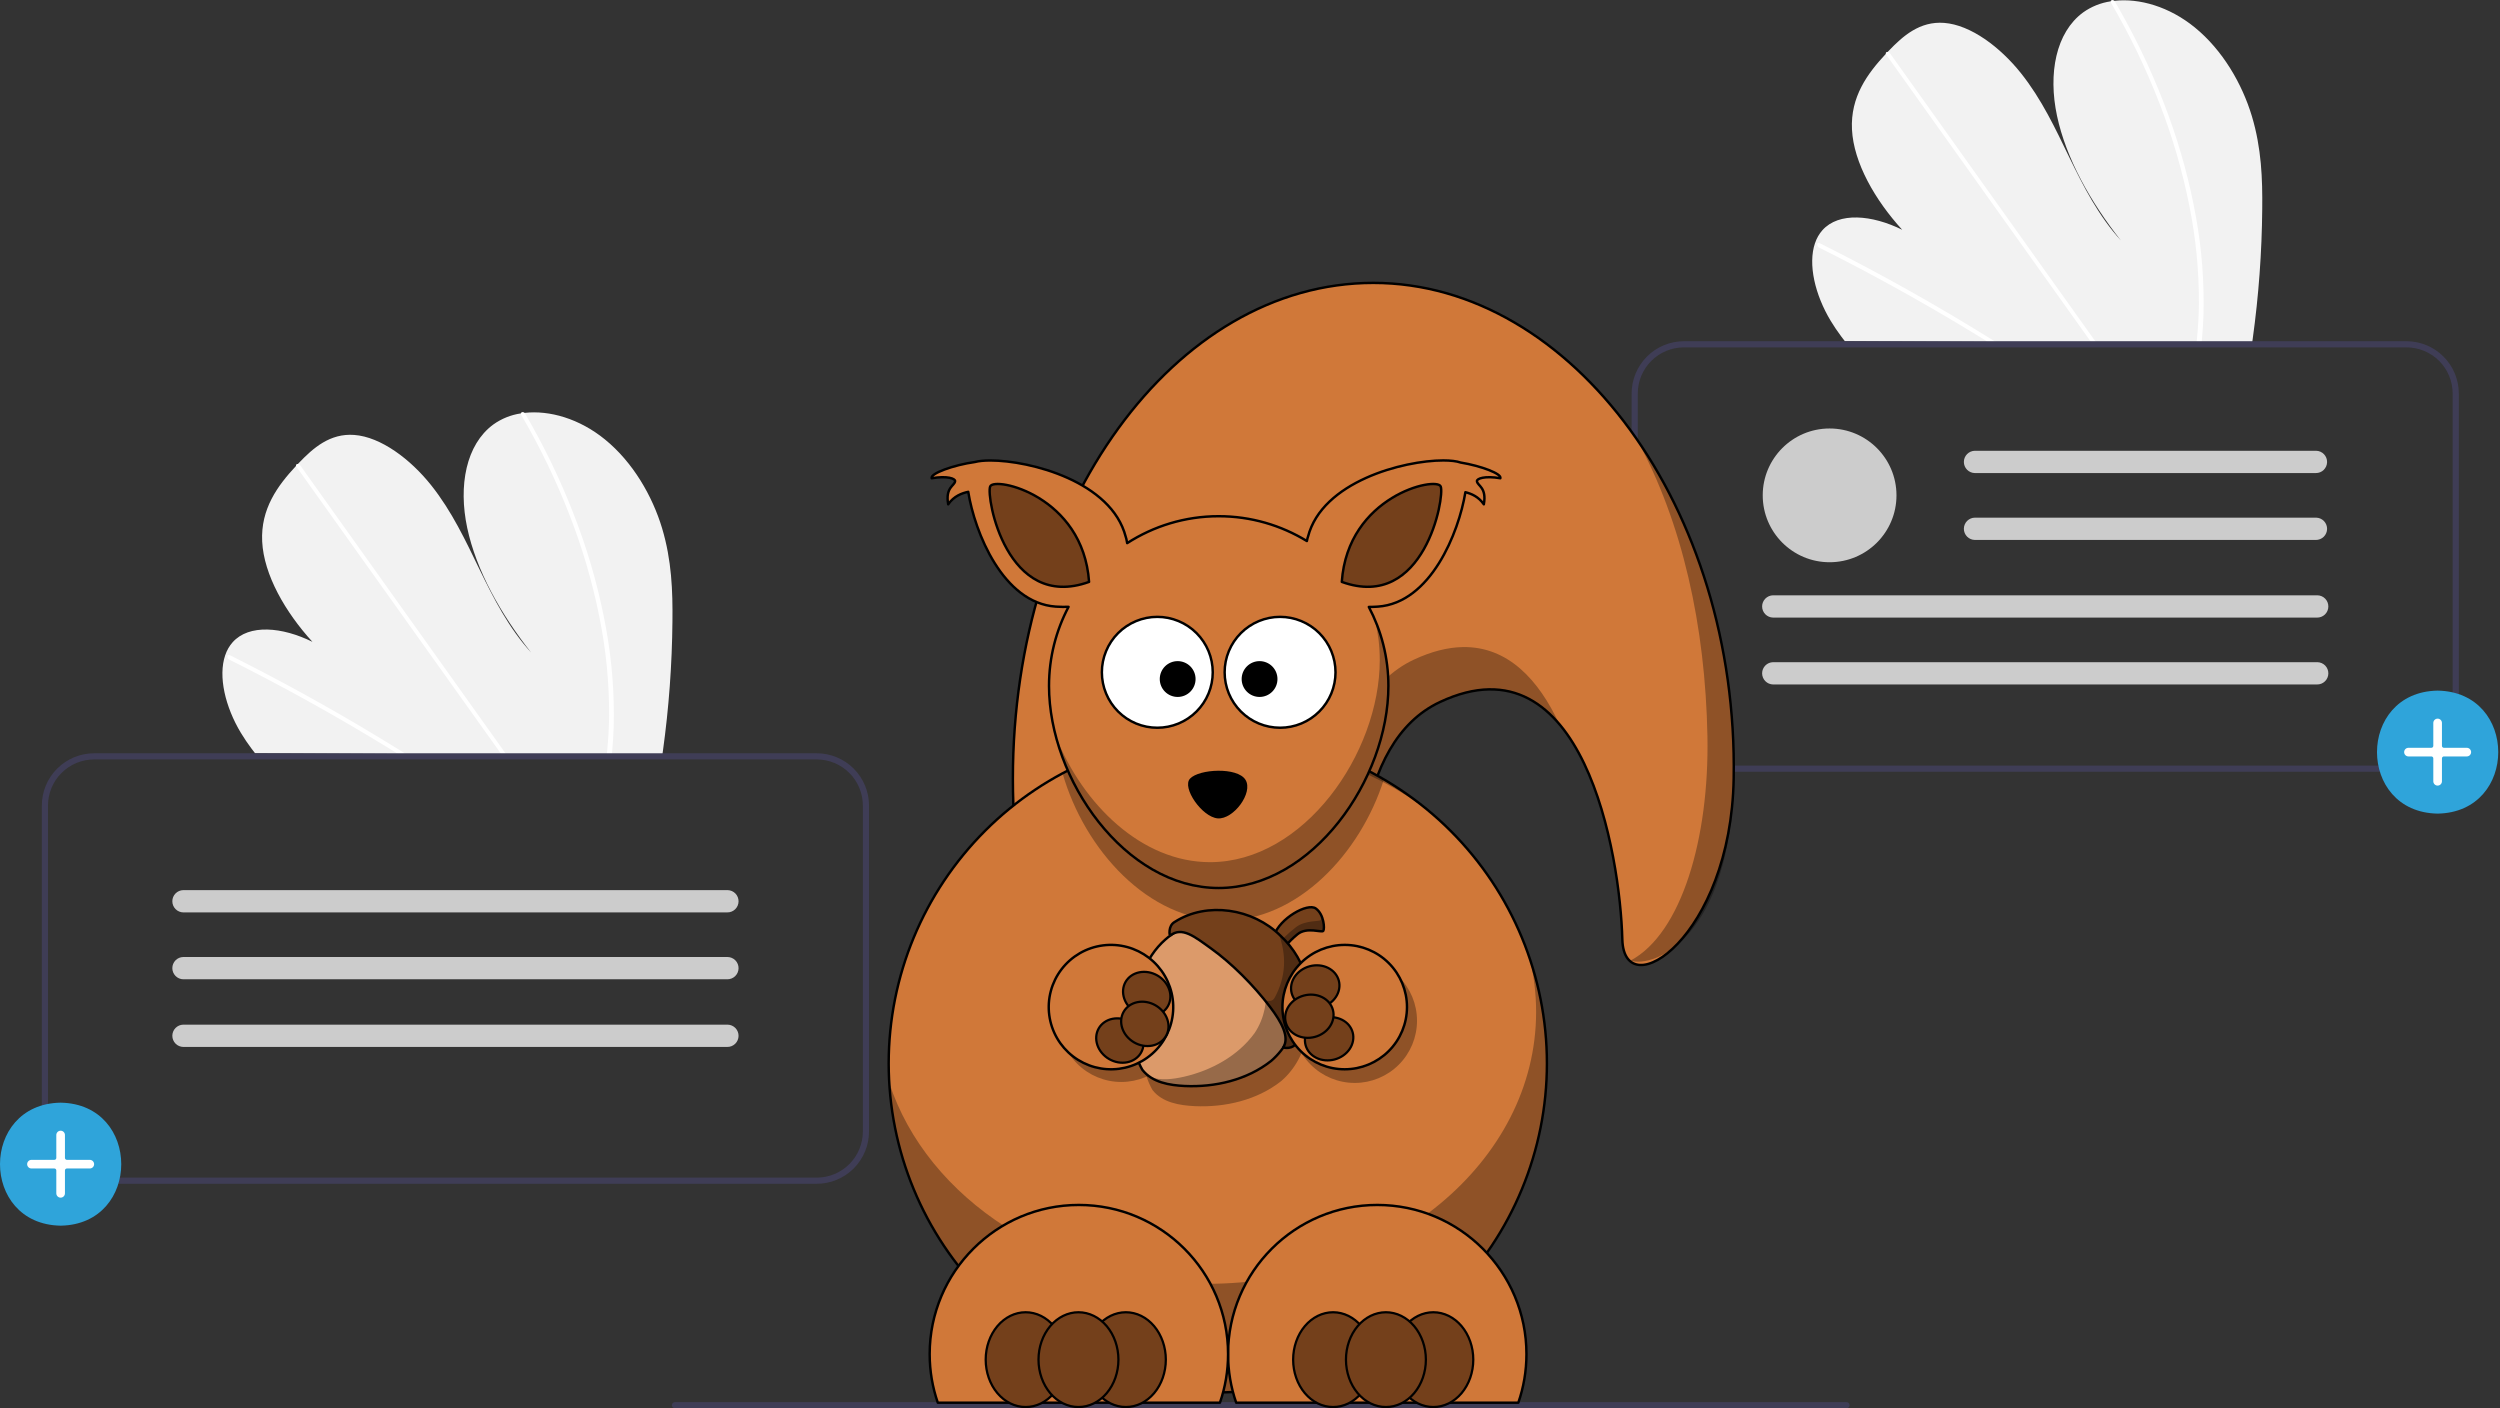 <svg width="813" height="458" viewBox="0 0 813 458" fill="none" xmlns="http://www.w3.org/2000/svg">
<rect x="0" y="0" width="813" height="458" fill="#333333" stroke="none"/>
<g clip-path="url(#clip0_503_416)">
<path d="M735.679 67.951C735.555 82.091 734.519 96.208 732.578 110.215C732.511 110.707 732.437 111.199 732.368 111.69L599.949 110.951C599.56 110.462 599.177 109.968 598.806 109.467C597.57 107.812 596.412 106.109 595.348 104.348C590.235 95.862 587.895 85.926 590.24 79.071L590.282 78.965C590.789 77.464 591.586 76.078 592.63 74.886C597.977 68.866 608.79 69.87 618.602 74.728C609.801 65.095 602.794 52.939 602.261 42.089C601.739 31.505 607.273 23.945 613.275 17.519C613.472 17.307 613.669 17.101 613.866 16.894C613.962 16.788 614.063 16.688 614.158 16.581C618.842 11.685 624.301 6.858 632.204 7.442C640.871 8.083 650.48 15.343 657.218 23.802C663.955 32.256 668.433 41.859 672.971 51.232C677.515 60.598 682.431 70.204 689.723 78.21C679.847 65.718 671.884 51.504 668.942 37.681C666.001 23.857 668.59 10.581 677.392 4.071C680.064 2.155 683.156 0.907 686.409 0.432C686.789 0.369 687.175 0.318 687.567 0.272C695.715 -0.655 705.444 2.163 713.721 8.9C722.837 16.317 729.157 27.312 732.301 37.75C735.446 48.188 735.781 58.237 735.679 67.951Z" fill="#F2F2F2"/>
<path d="M649.043 111.225L646.511 111.211C645.707 110.708 644.899 110.212 644.087 109.721C643.585 109.404 643.077 109.098 642.568 108.787C634.169 103.657 625.717 98.737 617.213 94.026C608.717 89.311 600.178 84.813 591.596 80.532C591.369 80.433 591.183 80.258 591.072 80.036C590.96 79.814 590.93 79.561 590.986 79.319C590.995 79.287 591.01 79.257 591.028 79.23C591.148 79.006 591.415 78.912 591.806 79.104C592.859 79.632 593.917 80.16 594.97 80.7C603.575 85.053 612.143 89.624 620.675 94.413C629.2 99.199 637.677 104.197 646.105 109.406C646.283 109.514 646.46 109.627 646.637 109.735C647.441 110.232 648.239 110.728 649.043 111.225Z" fill="white"/>
<path d="M681.691 111.407L680.125 111.399C679.772 110.904 679.425 110.41 679.072 109.916C670.775 98.281 662.479 86.646 654.185 75.01C640.603 55.962 627.025 36.913 613.452 17.864C613.371 17.762 613.311 17.645 613.275 17.52C613.159 17.098 613.469 16.85 613.866 16.894C614.034 16.918 614.194 16.977 614.337 17.068C614.479 17.159 614.601 17.279 614.693 17.421C622.308 28.103 629.921 38.782 637.532 49.456C651.043 68.41 664.553 87.361 678.06 106.31C678.919 107.513 679.779 108.722 680.638 109.925C680.991 110.419 681.344 110.913 681.691 111.407Z" fill="white"/>
<path d="M716.574 102.315C716.494 104.953 716.319 107.55 716.091 110.123C716.047 110.615 716.003 111.107 715.958 111.599L714.315 111.59C714.366 111.098 714.416 110.606 714.46 110.114C714.807 106.397 715.054 102.638 715.087 98.777C715.131 88.073 714.087 77.393 711.974 66.9C709.727 55.601 706.5 44.52 702.331 33.781C697.955 22.455 692.68 11.498 686.554 1.014C686.439 0.843 686.388 0.637 686.409 0.432C686.477 -0.036 687.101 -0.175 687.567 0.273C687.659 0.36 687.738 0.461 687.802 0.57C688.56 1.873 689.304 3.18 690.034 4.491C695.933 15.033 700.983 26.029 705.134 37.373C709.089 48.147 712.096 59.245 714.124 70.541C716.023 81.021 716.844 91.668 716.574 102.315Z" fill="white"/>
<path d="M218.679 201.951C218.555 216.091 217.519 230.208 215.578 244.215C215.51 244.707 215.436 245.199 215.368 245.69L82.949 244.951C82.56 244.462 82.177 243.968 81.806 243.467C80.57 241.812 79.412 240.109 78.348 238.348C73.235 229.862 70.895 219.926 73.24 213.071L73.282 212.965C73.788 211.464 74.586 210.078 75.63 208.886C80.978 202.866 91.79 203.87 101.602 208.728C92.801 199.095 85.793 186.939 85.261 176.089C84.739 165.505 90.273 157.944 96.275 151.519C96.472 151.307 96.669 151.1 96.866 150.894C96.962 150.788 97.063 150.687 97.158 150.581C101.841 145.685 107.301 140.858 115.204 141.442C123.871 142.083 133.48 149.343 140.218 157.802C146.955 166.256 151.433 175.859 155.971 185.232C160.515 194.598 165.431 204.204 172.723 212.21C162.847 199.718 154.884 185.504 151.942 171.681C149.001 157.857 151.59 144.581 160.392 138.071C163.064 136.155 166.156 134.907 169.409 134.432C169.789 134.369 170.175 134.318 170.567 134.272C178.715 133.345 188.444 136.163 196.721 142.9C205.837 150.317 212.157 161.312 215.301 171.75C218.446 182.188 218.781 192.237 218.679 201.951Z" fill="#F2F2F2"/>
<path d="M132.043 245.225L129.511 245.211C128.707 244.708 127.899 244.212 127.087 243.721C126.585 243.404 126.077 243.098 125.568 242.787C117.169 237.657 108.717 232.737 100.213 228.026C91.717 223.311 83.178 218.813 74.596 214.532C74.369 214.433 74.183 214.258 74.072 214.036C73.96 213.814 73.93 213.561 73.986 213.319C73.995 213.287 74.01 213.257 74.028 213.23C74.148 213.006 74.415 212.912 74.806 213.104C75.859 213.632 76.917 214.16 77.97 214.699C86.575 219.053 95.143 223.624 103.675 228.413C112.2 233.199 120.677 238.197 129.105 243.406C129.283 243.514 129.46 243.627 129.637 243.735C130.441 244.232 131.239 244.728 132.043 245.225Z" fill="white"/>
<path d="M164.691 245.407L163.125 245.399C162.772 244.904 162.425 244.41 162.072 243.916C153.775 232.281 145.479 220.646 137.185 209.01C123.603 189.962 110.025 170.913 96.452 151.865C96.371 151.762 96.311 151.645 96.275 151.52C96.159 151.098 96.469 150.85 96.866 150.894C97.034 150.918 97.194 150.977 97.337 151.068C97.479 151.159 97.601 151.279 97.694 151.421C105.308 162.103 112.921 172.782 120.532 183.456C134.043 202.41 147.553 221.361 161.06 240.31C161.919 241.513 162.779 242.722 163.638 243.925C163.991 244.419 164.344 244.913 164.691 245.407Z" fill="white"/>
<path d="M199.574 236.315C199.494 238.953 199.319 241.55 199.091 244.123C199.047 244.615 199.003 245.107 198.958 245.599L197.315 245.59C197.366 245.098 197.416 244.606 197.46 244.114C197.807 240.397 198.054 236.638 198.087 232.777C198.131 222.073 197.087 211.393 194.974 200.899C192.727 189.601 189.5 178.52 185.331 167.781C180.955 156.455 175.68 145.498 169.554 135.014C169.439 134.843 169.388 134.637 169.409 134.432C169.477 133.964 170.101 133.825 170.567 134.273C170.659 134.36 170.738 134.461 170.802 134.57C171.56 135.873 172.304 137.18 173.034 138.491C178.933 149.033 183.983 160.029 188.134 171.373C192.089 182.147 195.096 193.245 197.124 204.541C199.023 215.021 199.844 225.668 199.574 236.315Z" fill="white"/>
<path d="M600.492 457.966H219.492C219.226 457.966 218.972 457.861 218.785 457.673C218.597 457.486 218.492 457.232 218.492 456.966C218.492 456.701 218.597 456.447 218.785 456.259C218.972 456.072 219.226 455.966 219.492 455.966H600.492C600.757 455.966 601.011 456.072 601.199 456.259C601.386 456.447 601.492 456.701 601.492 456.966C601.492 457.232 601.386 457.486 601.199 457.673C601.011 457.861 600.757 457.966 600.492 457.966Z" fill="#3F3D56"/>
<path d="M782.606 250.966H547.606C543.099 250.961 538.778 249.169 535.591 245.982C532.404 242.795 530.611 238.473 530.606 233.966V127.966C530.611 123.459 532.404 119.138 535.591 115.951C538.778 112.764 543.099 110.971 547.606 110.966H782.606C787.113 110.971 791.434 112.764 794.621 115.951C797.808 119.138 799.601 123.459 799.606 127.966V233.966C799.601 238.473 797.808 242.795 794.621 245.982C791.434 249.169 787.113 250.961 782.606 250.966ZM547.606 112.966C543.629 112.971 539.816 114.553 537.004 117.365C534.192 120.177 532.61 123.989 532.606 127.966V233.966C532.61 237.943 534.192 241.756 537.004 244.568C539.816 247.38 543.629 248.962 547.606 248.966H782.606C786.583 248.962 790.396 247.38 793.208 244.568C796.02 241.756 797.601 237.943 797.606 233.966V127.966C797.601 123.989 796.02 120.177 793.208 117.365C790.396 114.553 786.583 112.971 782.606 112.966H547.606Z" fill="#3F3D56"/>
<path d="M594.987 182.839C606.998 182.839 616.735 173.102 616.735 161.091C616.735 149.08 606.998 139.343 594.987 139.343C582.976 139.343 573.239 149.08 573.239 161.091C573.239 173.102 582.976 182.839 594.987 182.839Z" fill="#CCCCCC"/>
<path d="M642.215 146.592C641.264 146.608 640.358 146.997 639.691 147.675C639.024 148.353 638.65 149.266 638.65 150.217C638.65 151.168 639.024 152.081 639.691 152.759C640.358 153.437 641.264 153.825 642.215 153.841H753.093C754.053 153.855 754.979 153.487 755.668 152.818C756.357 152.15 756.752 151.236 756.768 150.276C756.784 149.316 756.418 148.39 755.752 147.699C755.085 147.009 754.172 146.61 753.212 146.592C753.173 146.592 753.133 146.592 753.093 146.592H642.215Z" fill="#CCCCCC"/>
<path d="M642.215 168.34C641.264 168.356 640.358 168.745 639.691 169.423C639.024 170.101 638.65 171.014 638.65 171.965C638.65 172.916 639.024 173.829 639.691 174.507C640.358 175.185 641.264 175.574 642.215 175.589H753.093C754.053 175.603 754.979 175.235 755.668 174.566C756.357 173.898 756.752 172.984 756.768 172.024C756.784 171.064 756.418 170.138 755.752 169.447C755.085 168.757 754.172 168.358 753.212 168.34C753.173 168.34 753.133 168.34 753.093 168.34H642.215Z" fill="#CCCCCC"/>
<path d="M576.607 193.592C575.656 193.608 574.75 193.997 574.083 194.675C573.416 195.353 573.042 196.266 573.042 197.217C573.042 198.168 573.416 199.081 574.083 199.759C574.75 200.437 575.656 200.825 576.607 200.841H753.485C753.962 200.85 754.436 200.765 754.88 200.591C755.323 200.416 755.728 200.156 756.071 199.825C756.415 199.494 756.689 199.098 756.879 198.661C757.069 198.224 757.171 197.753 757.178 197.276C757.186 196.8 757.1 196.326 756.924 195.883C756.749 195.439 756.488 195.035 756.156 194.693C755.824 194.351 755.427 194.077 754.99 193.888C754.552 193.7 754.081 193.599 753.604 193.592C753.565 193.592 753.525 193.592 753.485 193.592H576.607Z" fill="#CCCCCC"/>
<path d="M576.607 215.34C575.656 215.356 574.75 215.745 574.083 216.423C573.416 217.101 573.042 218.014 573.042 218.965C573.042 219.916 573.416 220.829 574.083 221.507C574.75 222.185 575.656 222.574 576.607 222.589H753.485C753.962 222.598 754.436 222.513 754.88 222.339C755.323 222.164 755.728 221.904 756.071 221.573C756.415 221.242 756.689 220.846 756.879 220.409C757.069 219.972 757.171 219.501 757.178 219.024C757.186 218.548 757.1 218.074 756.924 217.631C756.749 217.187 756.488 216.783 756.156 216.441C755.824 216.099 755.427 215.825 754.99 215.636C754.552 215.448 754.081 215.347 753.604 215.34C753.565 215.34 753.525 215.34 753.485 215.34H576.607Z" fill="#CCCCCC"/>
<path d="M792.716 224.588C819.006 225.037 819.002 264.143 792.715 264.588C766.426 264.139 766.43 225.034 792.716 224.588Z" fill="#2FA4DA"/>
<path d="M792.716 255.479C792.344 255.478 791.986 255.33 791.723 255.066C791.459 254.803 791.311 254.446 791.311 254.073V246.621C791.31 246.455 791.244 246.295 791.127 246.178C791.01 246.06 790.85 245.994 790.684 245.994H783.232C782.859 245.994 782.502 245.846 782.238 245.582C781.974 245.319 781.826 244.961 781.826 244.588C781.826 244.216 781.974 243.858 782.238 243.594C782.502 243.331 782.859 243.183 783.232 243.183H790.684C790.85 243.182 791.01 243.116 791.127 242.999C791.244 242.882 791.31 242.723 791.311 242.556V235.104C791.311 234.731 791.459 234.373 791.722 234.11C791.986 233.846 792.343 233.698 792.716 233.698C793.089 233.698 793.446 233.846 793.71 234.11C793.974 234.373 794.122 234.731 794.122 235.104V242.556C794.122 242.723 794.188 242.882 794.305 242.999C794.423 243.117 794.582 243.182 794.748 243.183H802.2C802.573 243.183 802.931 243.331 803.194 243.594C803.458 243.858 803.606 244.216 803.606 244.588C803.606 244.961 803.458 245.319 803.194 245.582C802.931 245.846 802.573 245.994 802.2 245.994H794.748C794.582 245.994 794.423 246.06 794.305 246.178C794.188 246.295 794.122 246.455 794.122 246.621V254.073C794.121 254.446 793.973 254.803 793.71 255.066C793.446 255.33 793.089 255.478 792.716 255.479Z" fill="white"/>
<path d="M265.606 384.966H30.606C26.099 384.961 21.777 383.169 18.59 379.982C15.403 376.794 13.611 372.473 13.606 367.966V261.966C13.611 257.459 15.403 253.138 18.59 249.951C21.777 246.764 26.099 244.971 30.606 244.966H265.606C270.113 244.971 274.434 246.764 277.621 249.951C280.808 253.138 282.601 257.459 282.606 261.966V367.966C282.601 372.473 280.808 376.794 277.621 379.982C274.434 383.169 270.113 384.961 265.606 384.966ZM30.606 246.966C26.629 246.971 22.816 248.553 20.004 251.365C17.192 254.177 15.61 257.989 15.606 261.966V367.966C15.61 371.943 17.192 375.756 20.004 378.568C22.816 381.38 26.629 382.962 30.606 382.966H265.606C269.583 382.962 273.395 381.38 276.207 378.568C279.019 375.756 280.601 371.943 280.606 367.966V261.966C280.601 257.989 279.019 254.177 276.207 251.365C273.395 248.553 269.583 246.971 265.606 246.966H30.606Z" fill="#3F3D56"/>
<path d="M59.607 289.468C58.656 289.484 57.75 289.872 57.083 290.55C56.416 291.228 56.042 292.141 56.042 293.092C56.042 294.043 56.416 294.956 57.083 295.634C57.75 296.312 58.656 296.701 59.607 296.717H236.485C236.962 296.726 237.436 296.641 237.88 296.466C238.323 296.292 238.728 296.032 239.072 295.701C239.415 295.369 239.689 294.974 239.879 294.537C240.069 294.099 240.171 293.629 240.178 293.152C240.186 292.675 240.1 292.202 239.924 291.758C239.749 291.315 239.488 290.911 239.156 290.568C238.824 290.226 238.427 289.953 237.99 289.764C237.552 289.575 237.081 289.474 236.604 289.468C236.565 289.467 236.525 289.467 236.485 289.468H59.607Z" fill="#CCCCCC"/>
<path d="M59.607 311.216C58.656 311.232 57.75 311.62 57.083 312.298C56.416 312.976 56.042 313.889 56.042 314.84C56.042 315.791 56.416 316.704 57.083 317.382C57.75 318.06 58.656 318.449 59.607 318.465H236.485C236.962 318.474 237.436 318.389 237.88 318.214C238.323 318.04 238.728 317.78 239.072 317.449C239.415 317.117 239.689 316.722 239.879 316.285C240.069 315.847 240.171 315.377 240.178 314.9C240.186 314.423 240.1 313.95 239.924 313.506C239.749 313.063 239.488 312.658 239.156 312.316C238.824 311.974 238.427 311.701 237.99 311.512C237.552 311.323 237.081 311.222 236.604 311.216C236.565 311.215 236.525 311.215 236.485 311.216H59.607Z" fill="#CCCCCC"/>
<path d="M59.607 333.216C58.656 333.232 57.75 333.62 57.083 334.298C56.416 334.976 56.042 335.889 56.042 336.84C56.042 337.791 56.416 338.704 57.083 339.382C57.75 340.06 58.656 340.449 59.607 340.465H236.485C236.962 340.474 237.436 340.389 237.88 340.214C238.323 340.04 238.728 339.78 239.072 339.449C239.415 339.117 239.689 338.722 239.879 338.285C240.069 337.847 240.171 337.377 240.178 336.9C240.186 336.423 240.1 335.95 239.924 335.506C239.749 335.063 239.488 334.658 239.156 334.316C238.824 333.974 238.427 333.701 237.99 333.512C237.552 333.323 237.081 333.222 236.604 333.216C236.565 333.215 236.525 333.215 236.485 333.216H59.607Z" fill="#CCCCCC"/>
<path d="M19.716 358.588C46.006 359.037 46.002 398.143 19.715 398.588C-6.574 398.139 -6.57 359.034 19.716 358.588Z" fill="#2FA4DA"/>
<path d="M19.716 389.478C19.343 389.478 18.986 389.33 18.723 389.066C18.459 388.803 18.311 388.445 18.311 388.073V380.62C18.31 380.454 18.244 380.295 18.127 380.178C18.01 380.06 17.85 379.994 17.684 379.994H10.232C9.859 379.994 9.502 379.846 9.238 379.582C8.974 379.318 8.826 378.961 8.826 378.588C8.826 378.215 8.974 377.858 9.238 377.594C9.502 377.33 9.859 377.182 10.232 377.182H17.684C17.85 377.182 18.009 377.116 18.127 376.999C18.244 376.881 18.31 376.722 18.311 376.556V369.103C18.312 368.731 18.46 368.375 18.724 368.112C18.987 367.849 19.344 367.702 19.716 367.702C20.088 367.702 20.445 367.849 20.709 368.112C20.972 368.375 21.121 368.731 21.122 369.103V376.556C21.122 376.722 21.188 376.881 21.305 376.999C21.423 377.116 21.582 377.182 21.748 377.182H29.2C29.573 377.182 29.931 377.33 30.194 377.594C30.458 377.858 30.606 378.215 30.606 378.588C30.606 378.961 30.458 379.318 30.194 379.582C29.931 379.846 29.573 379.994 29.2 379.994H21.748C21.582 379.994 21.423 380.06 21.305 380.178C21.188 380.295 21.122 380.454 21.122 380.62V388.073C21.121 388.445 20.973 388.803 20.709 389.066C20.446 389.33 20.089 389.478 19.716 389.478Z" fill="white"/>
<path d="M563.793 253.205C562.881 304.878 528.152 327.337 527.581 305.52C526.873 277.924 514.973 206.353 468.265 228.302C412.406 254.548 462.761 414.416 446.591 414.416C381.895 414.416 329.389 342.196 329.389 253.205C329.389 164.219 381.895 92 446.591 92C511.286 92 565.341 165.353 563.793 253.205V253.205Z" fill="url(#paint0_linear_503_416)" stroke="black" stroke-width="0.8" stroke-linecap="round" stroke-linejoin="round"/>
<path d="M532.14 142.619C547.143 169.736 554.589 203.739 555.258 239.44C555.881 272.421 546.888 303.568 530.212 312.393C537.999 314.883 562.881 304.872 563.786 253.198C564.541 210.737 552.293 171.662 532.14 142.619ZM475.658 210.429C470.863 210.52 465.569 211.805 459.73 214.543C403.871 240.789 454.233 400.657 438.063 400.657C404.744 400.657 374.659 381.5 353.313 350.76C374.732 389.428 408.549 414.416 446.591 414.416C462.761 414.416 412.4 254.548 468.259 228.302C485.577 220.171 498.113 224.888 507.068 235.45C500.39 221.062 490.353 210.154 475.658 210.429V210.429Z" fill="black" fill-opacity="0.314"/>
<path d="M503.055 345.822C503.055 374.197 491.779 401.409 471.708 421.473C451.636 441.537 424.413 452.809 396.028 452.809C367.642 452.809 340.419 441.537 320.348 421.473C300.276 401.409 289 374.197 289 345.822C289 317.447 300.276 290.235 320.348 270.171C340.419 250.107 367.642 238.835 396.028 238.835C424.413 238.835 451.636 250.107 471.708 270.171C491.779 290.235 503.055 317.447 503.055 345.822V345.822Z" fill="url(#paint1_linear_503_416)" stroke="black" stroke-width="0.8" stroke-linecap="round" stroke-linejoin="round"/>
<path d="M396.032 238.85C384.644 238.85 373.682 240.645 363.383 243.94C372.646 241.778 382.414 240.612 392.51 240.612C420.206 240.612 445.462 249.313 464.467 263.589C445.915 248.14 422.05 238.85 396.032 238.85ZM497.392 311.39C498.796 317.103 499.544 323 499.544 329.053C499.544 377.877 451.59 417.495 392.51 417.495C343.106 417.495 301.502 389.794 289.195 352.168C292.475 408.283 339.078 452.828 396.032 452.828C455.112 452.828 503.066 404.896 503.066 345.839C503.066 333.79 501.072 322.2 497.392 311.39Z" fill="black" fill-opacity="0.314"/>
<path d="M396.033 238.85C377.783 238.85 360.589 243.416 345.546 251.481C352.671 276.358 373.486 299.361 398.073 299.361C422.004 299.361 442.399 277.57 450.042 253.46C434.186 244.176 415.726 238.85 396.033 238.85V238.85Z" fill="black" fill-opacity="0.314"/>
<path fill-rule="evenodd" clip-rule="evenodd" d="M469.367 149.733C456.372 149.733 429.974 156.639 425.356 174.545C425.284 174.682 425.146 175.18 424.995 175.947C416.637 170.843 406.81 167.875 396.308 167.875C385.339 167.875 375.145 171.112 366.558 176.628C366.381 175.508 366.164 174.722 366.079 174.545C361.461 156.639 335.063 149.753 322.061 149.747C319.995 149.747 318.282 149.923 317.029 150.251C310.056 151.221 302.42 154.005 302.978 155.525C308.095 154.654 310.679 155.65 310.601 156.475C310.443 158.021 307.36 158.434 308.35 164.01C310.22 161.304 312.824 160.373 314.871 159.941C316.97 173.103 326.154 196.08 343.342 197.273C344.818 197.377 346.195 197.371 347.494 197.345C343.44 205.023 341.138 213.77 341.138 223.054C341.138 253.499 365.849 288.78 396.308 288.78C426.76 288.78 451.504 253.499 451.504 223.054C451.504 213.776 449.195 205.049 445.141 197.377C446.079 197.371 447.07 197.345 448.093 197.273C465.221 196.087 474.405 173.241 476.544 160.065C478.499 160.544 480.834 161.526 482.546 164.01C483.537 158.434 480.454 158.021 480.296 156.475C480.218 155.65 482.802 154.654 487.919 155.525C488.45 154.084 481.635 151.509 474.983 150.415C473.717 149.969 471.775 149.733 469.367 149.733V149.733Z" fill="url(#paint2_linear_503_416)" stroke="black" stroke-width="0.8" stroke-linejoin="round"/>
<path d="M417.346 313.113C408.201 303.974 391.926 303.509 382.243 312.098C375.427 318.067 372.711 327.232 371.819 335.913C371.189 342.17 371.563 348.886 374.778 354.461C378.005 358.602 383.627 359.473 388.56 359.722C398.394 360.161 408.785 357.79 416.644 351.572C426.117 343.454 428.327 328.34 421.374 317.981C420.239 316.212 418.868 314.581 417.346 313.113V313.113Z" fill="black" fill-opacity="0.314"/>
<path d="M384.877 331.623C384.877 336.989 382.744 342.136 378.948 345.931C375.152 349.726 370.003 351.857 364.634 351.857C359.266 351.857 354.117 349.726 350.321 345.931C346.525 342.136 344.392 336.989 344.392 331.623C344.392 326.257 346.525 321.11 350.321 317.315C354.117 313.521 359.266 311.389 364.634 311.389C370.003 311.389 375.152 313.521 378.948 317.315C382.744 321.11 384.877 326.257 384.877 331.623V331.623Z" fill="black" fill-opacity="0.314"/>
<path d="M414.066 306.562C404.921 297.423 388.646 296.957 378.963 305.547C372.147 311.515 369.431 320.681 368.539 329.362C367.909 335.619 368.283 342.335 371.498 347.91C374.725 352.051 380.347 352.922 385.281 353.171C395.114 353.61 405.505 351.238 413.364 345.021C422.837 336.903 425.048 321.788 418.094 311.43C416.959 309.661 415.588 308.03 414.066 306.562V306.562Z" fill="#DC9A6A" stroke="black" stroke-width="0.8" stroke-linecap="round" stroke-linejoin="round"/>
<path d="M393.441 299.505C395.389 299.97 397.279 300.685 399.043 301.68C400.755 302.604 402.376 303.711 403.826 305.002C412.57 312.471 414.374 326.426 407.991 335.966C402.553 343.428 393.913 348.099 385.077 350.143C381.495 350.949 377.415 351.506 373.925 350.183C377.152 352.397 381.423 352.98 385.274 353.17C395.107 353.609 405.498 351.238 413.364 345.02C422.837 336.902 425.047 321.788 418.094 311.429C416.959 309.654 415.588 308.029 414.066 306.555C408.719 301.209 400.926 298.837 393.441 299.505V299.505Z" fill="black" fill-opacity="0.314"/>
<path fill-rule="evenodd" clip-rule="evenodd" d="M414.309 304.262C416.113 298.667 425.211 293.498 427.908 295.444C430.604 297.396 430.814 302.035 430.335 302.722C429.863 303.404 424.995 301.301 421.925 303.836C418.861 306.365 417.32 308.527 417.32 308.527L414.309 304.262Z" fill="url(#paint3_linear_503_416)" stroke="black" stroke-width="0.8"/>
<path fill-rule="evenodd" clip-rule="evenodd" d="M429.764 297.875C429.823 298.484 429.738 298.988 429.574 299.185C429.108 299.742 424.444 299.198 421.453 301.511C418.468 303.823 416.959 305.592 416.959 305.592L414.571 303.588C414.479 303.817 414.381 304.04 414.309 304.262L417.32 308.534C417.32 308.534 418.861 306.365 421.925 303.83C424.995 301.301 429.863 303.404 430.335 302.716C430.663 302.251 430.663 299.919 429.764 297.875V297.875Z" fill="black" fill-opacity="0.314"/>
<path d="M416.408 304.295C407.427 295.411 392.542 293.118 382.072 299.781C379.704 301.084 380.419 304.354 380.446 304.301C384.401 301.176 388.501 304.616 393.887 308.475C400.48 313.199 407.729 320.445 413.049 327.488C416.775 332.415 419.439 337.256 417.307 340.644C417.418 340.676 420.514 341.548 421.931 338.665C429.069 325.228 425.034 312.321 416.408 304.295V304.295Z" fill="url(#paint4_linear_503_416)" stroke="black" stroke-width="0.8" stroke-linecap="round" stroke-linejoin="round"/>
<path d="M415.699 303.305C418.546 310.682 418.172 317.66 414.558 324.395C413.738 325.928 412.478 325.43 411.422 325.411C411.98 326.099 412.524 326.8 413.049 327.488C416.769 332.421 419.439 337.263 417.306 340.643C417.418 340.676 420.514 341.554 421.931 338.671C428.465 326.354 425.598 312.956 415.699 303.305V303.305Z" fill="black" fill-opacity="0.314"/>
<path d="M378.823 317.4C380.153 319.701 381.017 322.241 381.365 324.875C381.713 327.509 381.538 330.185 380.851 332.751C380.164 335.317 378.978 337.722 377.36 339.829C375.742 341.936 373.725 343.704 371.423 345.031C369.12 346.359 366.579 347.22 363.943 347.566C361.307 347.911 358.628 347.735 356.06 347.046C353.491 346.358 351.083 345.171 348.973 343.553C346.863 341.935 345.093 339.917 343.762 337.616C342.432 335.315 341.568 332.775 341.22 330.141C340.872 327.507 341.047 324.831 341.734 322.265C342.421 319.699 343.607 317.294 345.225 315.187C346.843 313.08 348.86 311.312 351.162 309.985C353.464 308.657 356.006 307.796 358.642 307.45C361.278 307.105 363.957 307.281 366.525 307.97C369.094 308.658 371.502 309.845 373.612 311.463C375.722 313.081 377.492 315.099 378.823 317.4V317.4Z" fill="url(#paint5_linear_503_416)" stroke="black" stroke-width="0.8" stroke-linecap="round" stroke-linejoin="round"/>
<path d="M460.815 331.937C460.815 337.304 458.682 342.451 454.886 346.245C451.09 350.04 445.941 352.172 440.572 352.172C435.204 352.172 430.055 350.04 426.259 346.245C422.463 342.451 420.33 337.304 420.33 331.937C420.33 326.571 422.463 321.424 426.259 317.63C430.055 313.835 435.204 311.703 440.572 311.703C445.941 311.703 451.09 313.835 454.886 317.63C458.682 321.424 460.815 326.571 460.815 331.937V331.937Z" fill="black" fill-opacity="0.314"/>
<path d="M451.614 341.802C447.815 345.597 442.663 347.73 437.292 347.733C431.921 347.735 426.771 345.606 422.975 341.815C419.179 338.024 417.048 332.88 417.05 327.516C417.052 322.152 419.188 317.007 422.988 313.212C426.787 309.418 431.939 307.285 437.31 307.282C442.681 307.28 447.831 309.408 451.627 313.2C455.423 316.991 457.554 322.134 457.552 327.499C457.55 332.863 455.414 338.008 451.614 341.802Z" fill="url(#paint6_linear_503_416)" stroke="black" stroke-width="0.8" stroke-linecap="round" stroke-linejoin="round"/>
<path d="M447.896 391.852C421.111 391.852 399.365 413.59 399.365 440.36C399.365 445.897 400.296 451.203 402.008 456.157H493.758C495.47 451.203 496.401 445.897 496.401 440.36C496.401 413.59 474.681 391.852 447.896 391.852V391.852Z" fill="url(#paint7_linear_503_416)" stroke="black" stroke-width="0.8" stroke-linecap="round" stroke-linejoin="round"/>
<path d="M350.833 391.852C324.049 391.852 302.328 413.59 302.328 440.36C302.328 445.897 303.26 451.203 304.972 456.157H396.721C398.433 451.203 399.365 445.897 399.365 440.36C399.365 413.59 377.618 391.852 350.833 391.852Z" fill="url(#paint8_linear_503_416)" stroke="black" stroke-width="0.8" stroke-linecap="round" stroke-linejoin="round"/>
<path d="M394.384 218.633C394.385 221 393.919 223.344 393.014 225.531C392.108 227.719 390.781 229.706 389.107 231.38C387.433 233.055 385.445 234.383 383.257 235.289C381.07 236.195 378.725 236.661 376.357 236.661C373.988 236.661 371.644 236.195 369.456 235.289C367.268 234.383 365.281 233.055 363.606 231.38C361.932 229.706 360.605 227.719 359.699 225.531C358.794 223.344 358.328 221 358.329 218.633C358.328 216.266 358.794 213.921 359.699 211.734C360.605 209.547 361.932 207.559 363.606 205.885C365.281 204.211 367.268 202.883 369.456 201.977C371.644 201.07 373.988 200.604 376.357 200.604C378.725 200.604 381.07 201.07 383.257 201.977C385.445 202.883 387.433 204.211 389.107 205.885C390.781 207.559 392.108 209.547 393.014 211.734C393.919 213.921 394.385 216.266 394.384 218.633V218.633Z" fill="white" stroke="black" stroke-width="0.8" stroke-linecap="round" stroke-linejoin="round"/>
<path d="M434.308 218.633C434.309 221 433.844 223.344 432.938 225.531C432.033 227.719 430.705 229.706 429.031 231.38C427.357 233.055 425.369 234.383 423.182 235.289C420.994 236.195 418.649 236.661 416.281 236.661C413.913 236.661 411.568 236.195 409.38 235.289C407.193 234.383 405.205 233.055 403.531 231.38C401.857 229.706 400.529 227.719 399.623 225.531C398.718 223.344 398.253 221 398.254 218.633C398.253 216.266 398.718 213.921 399.623 211.734C400.529 209.547 401.857 207.559 403.531 205.885C405.205 204.211 407.193 202.883 409.38 201.977C411.568 201.07 413.913 200.604 416.281 200.604C418.649 200.604 420.994 201.07 423.182 201.977C425.369 202.883 427.357 204.211 429.031 205.885C430.705 207.559 432.033 209.547 432.938 211.734C433.844 213.921 434.309 216.266 434.308 218.633Z" fill="white" stroke="black" stroke-width="0.8" stroke-linecap="round" stroke-linejoin="round"/>
<path d="M388.799 220.822C388.799 221.587 388.649 222.344 388.357 223.051C388.064 223.757 387.636 224.4 387.095 224.941C386.554 225.482 385.912 225.911 385.205 226.203C384.499 226.496 383.741 226.647 382.976 226.647C382.211 226.647 381.453 226.496 380.747 226.203C380.04 225.911 379.398 225.482 378.857 224.941C378.316 224.4 377.888 223.757 377.595 223.051C377.303 222.344 377.153 221.587 377.153 220.822C377.153 220.057 377.303 219.3 377.595 218.593C377.888 217.886 378.316 217.244 378.857 216.703C379.398 216.162 380.04 215.733 380.747 215.44C381.453 215.147 382.211 214.997 382.976 214.997C383.741 214.997 384.499 215.147 385.205 215.44C385.912 215.733 386.554 216.162 387.095 216.703C387.636 217.244 388.064 217.886 388.357 218.593C388.649 219.3 388.799 220.057 388.799 220.822V220.822Z" fill="black"/>
<path d="M415.432 220.822C415.433 221.587 415.283 222.344 414.991 223.051C414.698 223.757 414.269 224.4 413.729 224.941C413.188 225.482 412.546 225.911 411.839 226.203C411.132 226.496 410.375 226.647 409.61 226.647C408.845 226.647 408.087 226.496 407.38 226.203C406.674 225.911 406.032 225.482 405.491 224.941C404.95 224.4 404.521 223.757 404.229 223.051C403.937 222.344 403.786 221.587 403.787 220.822C403.786 220.057 403.937 219.3 404.229 218.593C404.521 217.886 404.95 217.244 405.491 216.703C406.032 216.162 406.674 215.733 407.38 215.44C408.087 215.147 408.845 214.997 409.61 214.997C410.375 214.997 411.132 215.147 411.839 215.44C412.546 215.733 413.188 216.162 413.729 216.703C414.269 217.244 414.698 217.886 414.991 218.593C415.283 219.3 415.433 220.057 415.432 220.822Z" fill="black"/>
<path fill-rule="evenodd" clip-rule="evenodd" d="M386.999 253.205C389.938 250.066 402.422 249.385 405.033 253.591C407.644 257.804 401.117 266.531 396.013 266.138C390.935 265.745 384.244 256.133 386.999 253.205Z" fill="black"/>
<path fill-rule="evenodd" clip-rule="evenodd" d="M354.166 189.234C352.231 161.245 323.393 154.87 322.002 158.192C320.618 161.52 327.27 198.937 354.166 189.234Z" fill="#74401B" stroke="black" stroke-width="0.8" stroke-linejoin="round"/>
<path fill-rule="evenodd" clip-rule="evenodd" d="M436.351 189.234C438.286 161.245 467.124 154.87 468.515 158.192C469.899 161.52 463.24 198.937 436.351 189.234Z" fill="url(#paint9_linear_503_416)" stroke="black" stroke-width="0.8" stroke-linejoin="round"/>
<path d="M346.535 442.156C346.535 446.243 345.166 450.162 342.729 453.052C340.293 455.942 336.988 457.565 333.542 457.565C330.096 457.565 326.791 455.942 324.354 453.052C321.918 450.162 320.549 446.243 320.549 442.156C320.549 438.069 321.918 434.149 324.354 431.259C326.791 428.37 330.096 426.746 333.542 426.746C336.988 426.746 340.293 428.37 342.729 431.259C345.166 434.149 346.535 438.069 346.535 442.156V442.156Z" fill="url(#paint10_linear_503_416)" stroke="black" stroke-width="0.734" stroke-linecap="round" stroke-linejoin="round"/>
<path d="M379.125 442.156C379.125 446.243 377.756 450.162 375.32 453.052C372.883 455.942 369.578 457.565 366.132 457.565C362.686 457.565 359.381 455.942 356.945 453.052C354.508 450.162 353.139 446.243 353.139 442.156C353.139 438.069 354.508 434.149 356.945 431.259C359.381 428.37 362.686 426.746 366.132 426.746C369.578 426.746 372.883 428.37 375.32 431.259C377.756 434.149 379.125 438.069 379.125 442.156V442.156Z" fill="url(#paint11_linear_503_416)" stroke="black" stroke-width="0.734" stroke-linecap="round" stroke-linejoin="round"/>
<path d="M363.709 442.156C363.709 446.243 362.34 450.162 359.904 453.052C357.467 455.942 354.162 457.565 350.716 457.565C347.27 457.565 343.965 455.942 341.529 453.052C339.092 450.162 337.723 446.243 337.723 442.156C337.723 438.069 339.092 434.149 341.529 431.259C343.965 428.37 347.27 426.746 350.716 426.746C354.162 426.746 357.467 428.37 359.904 431.259C362.34 434.149 363.709 438.069 363.709 442.156V442.156Z" fill="url(#paint12_linear_503_416)" stroke="black" stroke-width="0.734" stroke-linecap="round" stroke-linejoin="round"/>
<path d="M446.516 442.156C446.516 446.243 445.147 450.162 442.711 453.052C440.274 455.942 436.969 457.565 433.523 457.565C430.077 457.565 426.772 455.942 424.335 453.052C421.899 450.162 420.53 446.243 420.53 442.156C420.53 438.069 421.899 434.149 424.335 431.259C426.772 428.37 430.077 426.746 433.523 426.746C436.969 426.746 440.274 428.37 442.711 431.259C445.147 434.149 446.516 438.069 446.516 442.156V442.156Z" fill="url(#paint13_linear_503_416)" stroke="black" stroke-width="0.734" stroke-linecap="round" stroke-linejoin="round"/>
<path d="M479.11 442.156C479.11 446.243 477.741 450.162 475.305 453.052C472.868 455.942 469.563 457.565 466.117 457.565C462.671 457.565 459.366 455.942 456.929 453.052C454.493 450.162 453.124 446.243 453.124 442.156C453.124 438.069 454.493 434.149 456.929 431.259C459.366 428.37 462.671 426.746 466.117 426.746C469.563 426.746 472.868 428.37 475.305 431.259C477.741 434.149 479.11 438.069 479.11 442.156V442.156Z" fill="url(#paint14_linear_503_416)" stroke="black" stroke-width="0.734" stroke-linecap="round" stroke-linejoin="round"/>
<path d="M463.694 442.156C463.694 446.243 462.325 450.162 459.888 453.052C457.451 455.942 454.146 457.565 450.7 457.565C447.254 457.565 443.95 455.942 441.513 453.052C439.076 450.162 437.707 446.243 437.707 442.156C437.707 438.069 439.076 434.149 441.513 431.259C443.95 428.37 447.254 426.746 450.7 426.746C454.146 426.746 457.451 428.37 459.888 431.259C462.325 434.149 463.694 438.069 463.694 442.156V442.156Z" fill="url(#paint15_linear_503_416)" stroke="black" stroke-width="0.734" stroke-linecap="round" stroke-linejoin="round"/>
<path d="M447.155 201.702C448.159 205.855 448.697 210.206 448.697 214.661C448.697 245.107 423.959 280.374 393.5 280.374C371.301 280.374 352.178 261.63 343.427 239.675C350.204 265.024 371.314 288.793 396.308 288.793C426.766 288.793 451.504 253.499 451.504 223.054C451.504 215.48 449.956 208.273 447.181 201.702H447.155Z" fill="black" fill-opacity="0.314"/>
<path d="M367.665 332.356C368.567 332.877 369.371 333.548 370.029 334.332C370.687 335.116 371.188 335.997 371.503 336.925C371.817 337.853 371.94 338.809 371.862 339.74C371.785 340.67 371.51 341.557 371.053 342.348C370.596 343.14 369.965 343.821 369.198 344.353C368.43 344.885 367.54 345.258 366.579 345.45C365.618 345.641 364.604 345.648 363.596 345.47C362.588 345.292 361.604 344.933 360.702 344.412C359.8 343.891 358.997 343.22 358.339 342.436C357.68 341.652 357.179 340.771 356.865 339.843C356.55 338.915 356.428 337.959 356.505 337.028C356.583 336.098 356.858 335.211 357.315 334.42C357.772 333.628 358.402 332.947 359.17 332.415C359.938 331.883 360.827 331.51 361.789 331.319C362.75 331.127 363.763 331.12 364.772 331.298C365.78 331.476 366.763 331.836 367.665 332.356V332.356Z" fill="url(#paint16_linear_503_416)" stroke="black" stroke-width="0.734" stroke-linecap="round" stroke-linejoin="round"/>
<path d="M376.397 317.234C378.219 318.286 379.599 319.929 380.234 321.803C380.87 323.677 380.708 325.628 379.784 327.226C378.861 328.825 377.252 329.941 375.311 330.328C373.369 330.715 371.256 330.341 369.434 329.29C367.612 328.238 366.232 326.595 365.596 324.721C364.961 322.847 365.123 320.896 366.046 319.298C366.97 317.699 368.579 316.583 370.52 316.196C372.461 315.809 374.575 316.183 376.397 317.234V317.234Z" fill="url(#paint17_linear_503_416)" stroke="black" stroke-width="0.734" stroke-linecap="round" stroke-linejoin="round"/>
<path d="M375.78 326.937C377.602 327.989 378.983 329.632 379.618 331.506C380.253 333.38 380.091 335.331 379.168 336.929C378.245 338.528 376.635 339.644 374.694 340.031C372.753 340.418 370.639 340.044 368.817 338.993C366.996 337.942 365.615 336.298 364.98 334.424C364.345 332.55 364.506 330.6 365.43 329.001C366.353 327.402 367.962 326.287 369.904 325.9C371.845 325.513 373.959 325.886 375.78 326.937V326.937Z" fill="url(#paint18_linear_503_416)" stroke="black" stroke-width="0.734" stroke-linecap="round" stroke-linejoin="round"/>
<path d="M430.43 331.089C429.424 331.359 428.474 331.8 427.635 332.387C426.796 332.974 426.084 333.695 425.54 334.51C424.995 335.325 424.63 336.217 424.463 337.136C424.296 338.055 424.332 338.982 424.569 339.865C424.805 340.748 425.238 341.569 425.841 342.281C426.445 342.994 427.208 343.583 428.086 344.017C428.965 344.451 429.943 344.719 430.963 344.808C431.983 344.897 433.026 344.803 434.032 344.534C435.038 344.264 435.988 343.823 436.827 343.236C437.666 342.649 438.378 341.928 438.923 341.113C439.467 340.298 439.833 339.405 439.999 338.487C440.166 337.568 440.13 336.64 439.893 335.758C439.657 334.875 439.225 334.054 438.621 333.341C438.018 332.629 437.255 332.039 436.376 331.606C435.497 331.172 434.52 330.903 433.5 330.815C432.48 330.726 431.437 330.819 430.43 331.089V331.089Z" fill="url(#paint19_linear_503_416)" stroke="black" stroke-width="0.734" stroke-linecap="round" stroke-linejoin="round"/>
<path d="M425.917 314.225C424.911 314.494 423.961 314.935 423.122 315.522C422.283 316.109 421.571 316.831 421.026 317.646C420.482 318.461 420.116 319.353 419.95 320.272C419.783 321.191 419.819 322.118 420.055 323.001C420.292 323.884 420.724 324.705 421.328 325.417C421.931 326.129 422.694 326.719 423.573 327.153C424.452 327.586 425.429 327.855 426.449 327.944C427.469 328.032 428.512 327.939 429.519 327.67C431.551 327.125 433.31 325.894 434.409 324.248C435.508 322.603 435.858 320.676 435.38 318.893C434.902 317.111 433.637 315.617 431.862 314.741C430.088 313.866 427.949 313.68 425.917 314.225V314.225Z" fill="url(#paint20_linear_503_416)" stroke="black" stroke-width="0.734" stroke-linecap="round" stroke-linejoin="round"/>
<path d="M424.002 323.758C421.97 324.303 420.21 325.533 419.111 327.179C418.012 328.825 417.663 330.751 418.14 332.534C418.618 334.317 419.883 335.81 421.658 336.686C423.432 337.562 425.571 337.747 427.603 337.203C429.635 336.658 431.395 335.427 432.494 333.782C433.593 332.136 433.942 330.21 433.465 328.427C433.228 327.544 432.796 326.723 432.192 326.01C431.589 325.298 430.826 324.708 429.947 324.275C428.173 323.399 426.034 323.213 424.002 323.758V323.758Z" fill="url(#paint21_linear_503_416)" stroke="black" stroke-width="0.734" stroke-linecap="round" stroke-linejoin="round"/>
</g>
<defs>
<linearGradient id="paint0_linear_503_416" x1="328.077" y1="253.208" x2="565.137" y2="253.208" gradientUnits="userSpaceOnUse">
<stop stop-color="#D07839"/>
</linearGradient>
<linearGradient id="paint1_linear_503_416" x1="287.689" y1="345.822" x2="504.367" y2="345.822" gradientUnits="userSpaceOnUse">
<stop stop-color="#D07839"/>
</linearGradient>
<linearGradient id="paint2_linear_503_416" x1="301.645" y1="219.257" x2="489.252" y2="219.257" gradientUnits="userSpaceOnUse">
<stop stop-color="#D07839"/>
</linearGradient>
<linearGradient id="paint3_linear_503_416" x1="79.317" y1="382.838" x2="79.998" y2="385.069" gradientUnits="userSpaceOnUse">
<stop stop-color="#74401B"/>
</linearGradient>
<linearGradient id="paint4_linear_503_416" x1="78.609" y1="377.947" x2="80.507" y2="384.172" gradientUnits="userSpaceOnUse">
<stop stop-color="#74401B"/>
</linearGradient>
<linearGradient id="paint5_linear_503_416" x1="349.035" y1="-292.098" x2="364.478" y2="-287.948" gradientUnits="userSpaceOnUse">
<stop stop-color="#D07839"/>
</linearGradient>
<linearGradient id="paint6_linear_503_416" x1="378.032" y1="-284.348" x2="393.479" y2="-280.198" gradientUnits="userSpaceOnUse">
<stop stop-color="#D07839"/>
</linearGradient>
<linearGradient id="paint7_linear_503_416" x1="362.605" y1="-253.849" x2="399.614" y2="-243.905" gradientUnits="userSpaceOnUse">
<stop stop-color="#D07839"/>
</linearGradient>
<linearGradient id="paint8_linear_503_416" x1="325.583" y1="-263.741" x2="362.591" y2="-253.797" gradientUnits="userSpaceOnUse">
<stop stop-color="#D07839"/>
</linearGradient>
<linearGradient id="paint9_linear_503_416" x1="18.264" y1="404.774" x2="19.619" y2="409.219" gradientUnits="userSpaceOnUse">
<stop stop-color="#74401B"/>
</linearGradient>
<linearGradient id="paint10_linear_503_416" x1="135.362" y1="351.653" x2="136.452" y2="355.225" gradientUnits="userSpaceOnUse">
<stop stop-color="#74401B"/>
</linearGradient>
<linearGradient id="paint11_linear_503_416" x1="136.434" y1="356.224" x2="137.523" y2="359.796" gradientUnits="userSpaceOnUse">
<stop stop-color="#74401B"/>
</linearGradient>
<linearGradient id="paint12_linear_503_416" x1="135.927" y1="354.061" x2="137.017" y2="357.634" gradientUnits="userSpaceOnUse">
<stop stop-color="#74401B"/>
</linearGradient>
<linearGradient id="paint13_linear_503_416" x1="138.647" y1="365.675" x2="139.737" y2="369.247" gradientUnits="userSpaceOnUse">
<stop stop-color="#74401B"/>
</linearGradient>
<linearGradient id="paint14_linear_503_416" x1="139.717" y1="370.246" x2="140.807" y2="373.819" gradientUnits="userSpaceOnUse">
<stop stop-color="#74401B"/>
</linearGradient>
<linearGradient id="paint15_linear_503_416" x1="139.21" y1="368.084" x2="140.3" y2="371.657" gradientUnits="userSpaceOnUse">
<stop stop-color="#74401B"/>
</linearGradient>
<linearGradient id="paint16_linear_503_416" x1="93.643" y1="369.779" x2="94.289" y2="371.896" gradientUnits="userSpaceOnUse">
<stop stop-color="#74401B"/>
</linearGradient>
<linearGradient id="paint17_linear_503_416" x1="87.141" y1="373.073" x2="87.787" y2="375.191" gradientUnits="userSpaceOnUse">
<stop stop-color="#74401B"/>
</linearGradient>
<linearGradient id="paint18_linear_503_416" x1="91.477" y1="371.658" x2="92.123" y2="373.776" gradientUnits="userSpaceOnUse">
<stop stop-color="#74401B"/>
</linearGradient>
<linearGradient id="paint19_linear_503_416" x1="95.698" y1="379.351" x2="96.358" y2="381.516" gradientUnits="userSpaceOnUse">
<stop stop-color="#74401B"/>
</linearGradient>
<linearGradient id="paint20_linear_503_416" x1="87.98" y1="381.027" x2="88.64" y2="383.192" gradientUnits="userSpaceOnUse">
<stop stop-color="#74401B"/>
</linearGradient>
<linearGradient id="paint21_linear_503_416" x1="92.196" y1="379.454" x2="92.856" y2="381.618" gradientUnits="userSpaceOnUse">
<stop stop-color="#74401B"/>
</linearGradient>
<clipPath id="clip0_503_416">
<rect width="812.432" height="457.966" fill="white"/>
</clipPath>
</defs>
</svg>
